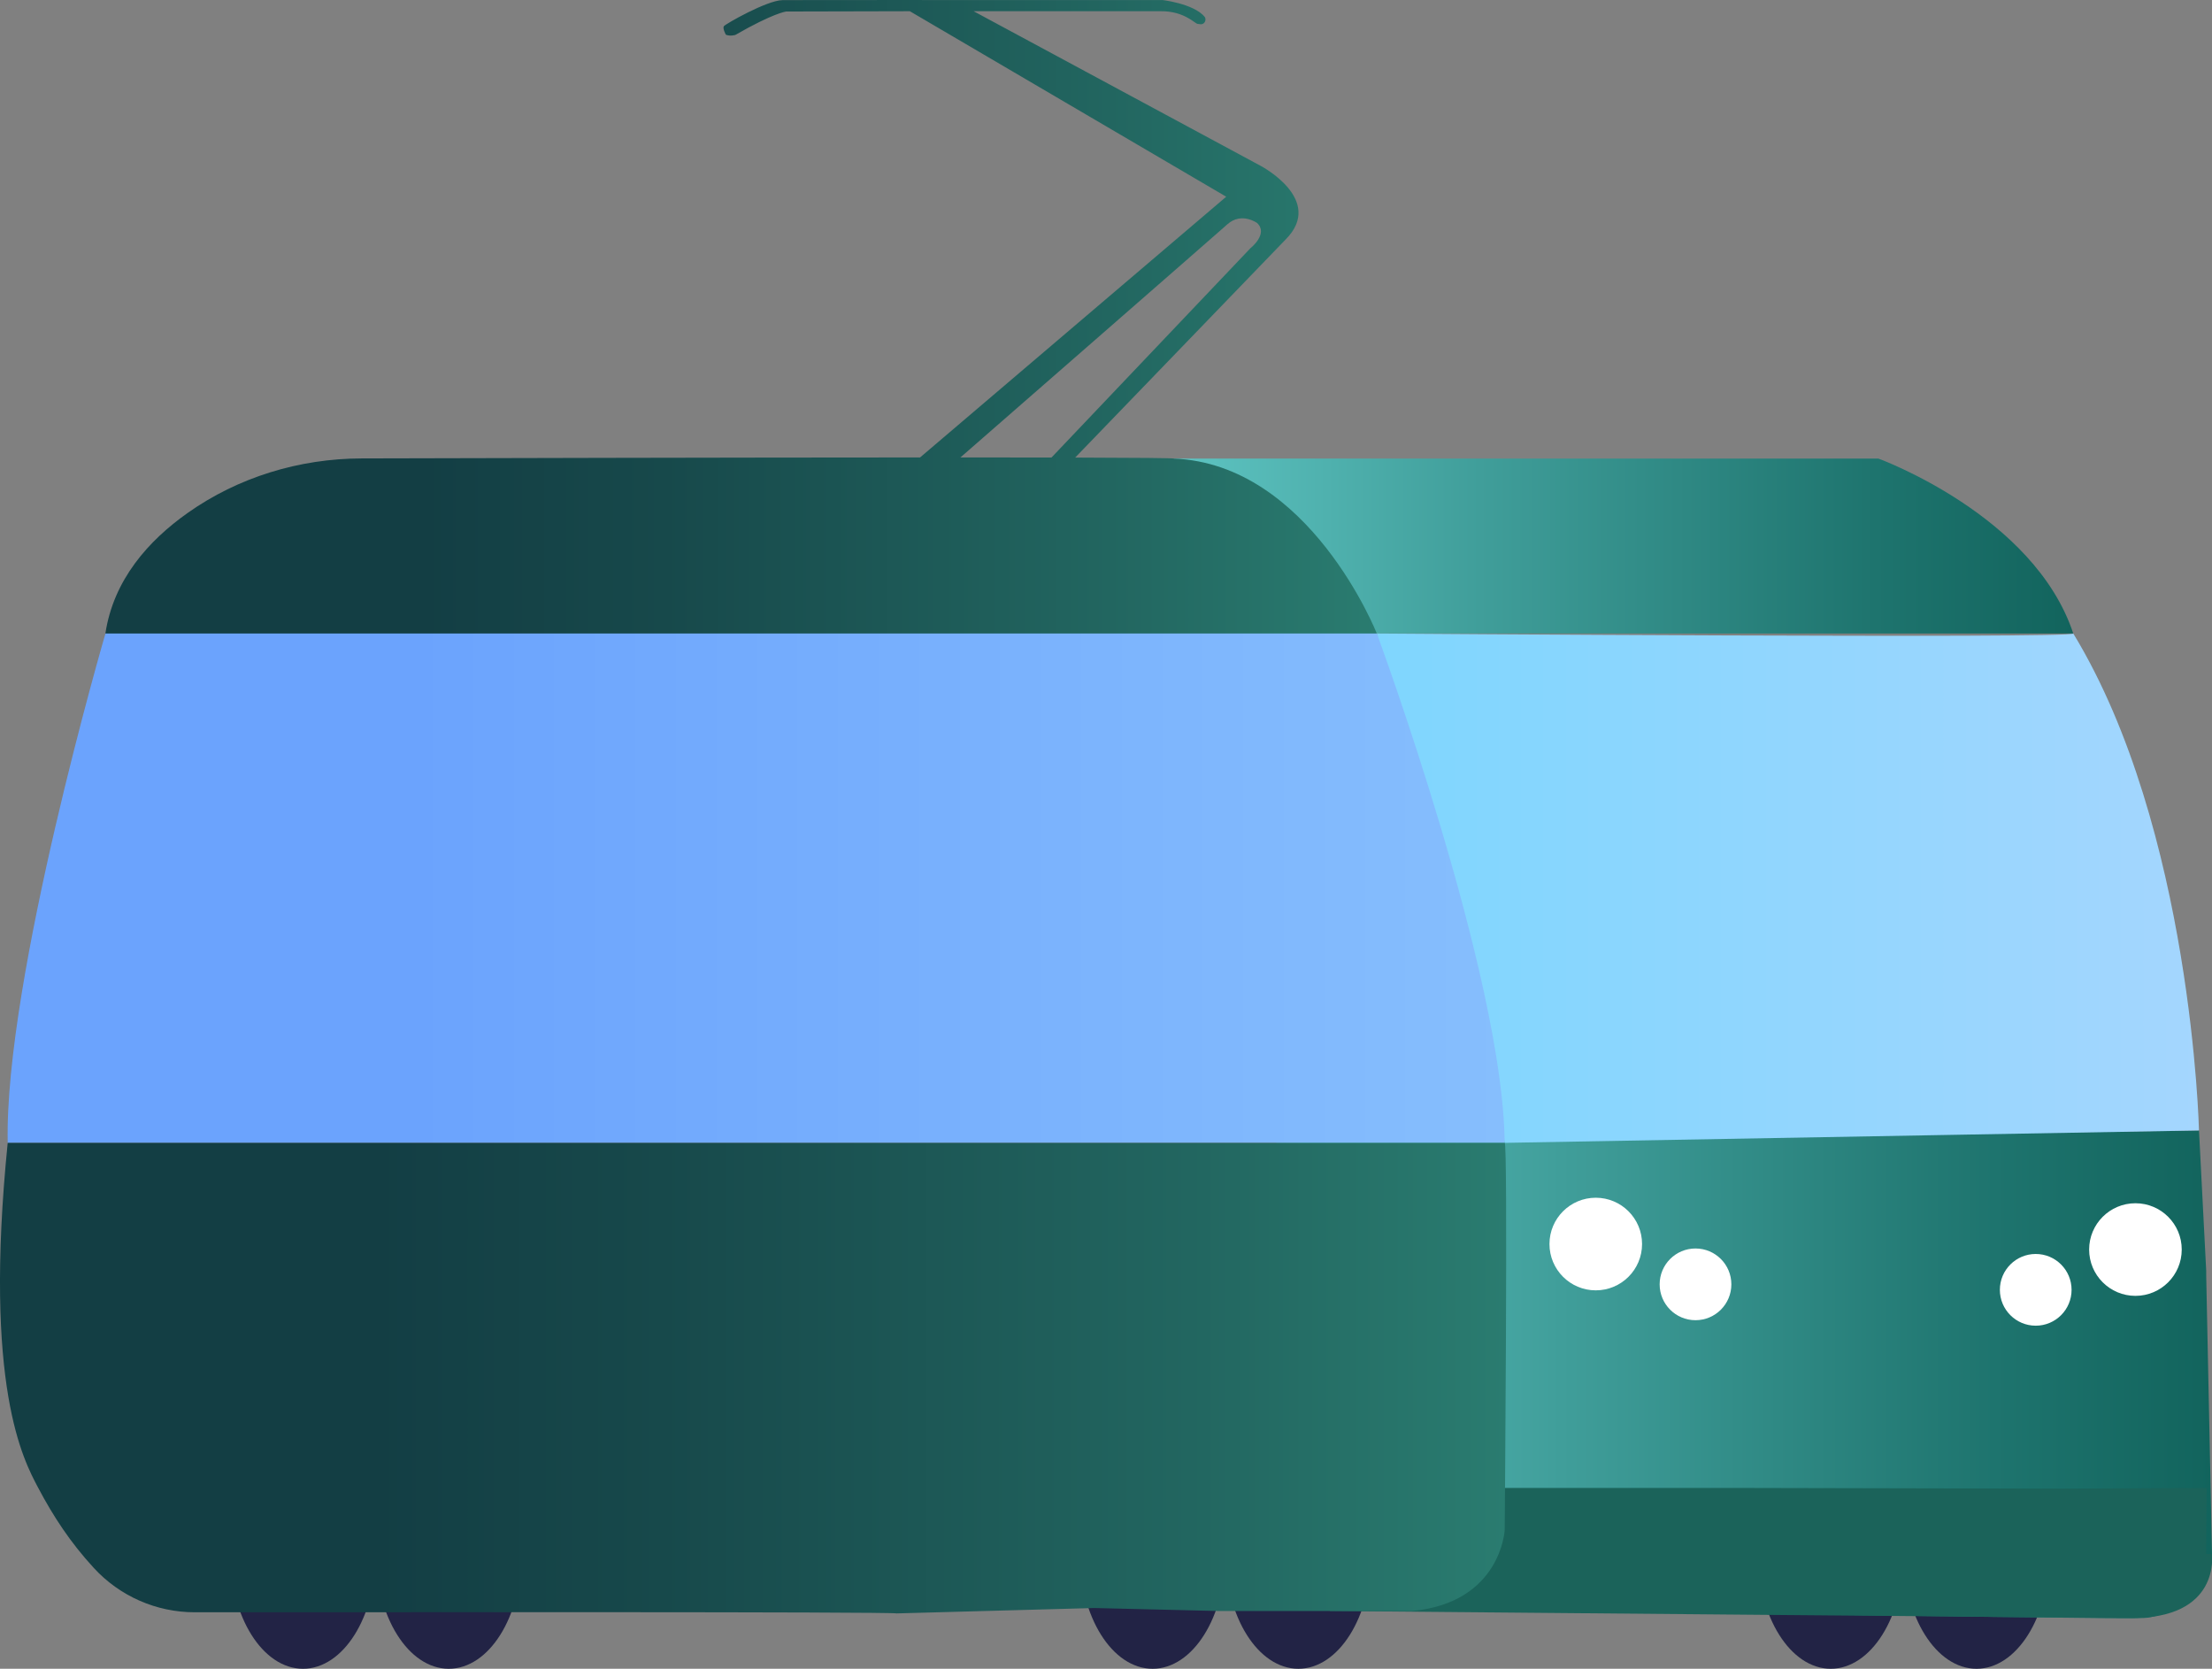 <?xml version="1.0" encoding="UTF-8"?>
<svg id="tram" xmlns="http://www.w3.org/2000/svg" xmlns:xlink="http://www.w3.org/1999/xlink" viewBox="0 0 910.63 686.88">
  <rect x="0" y="0" width="910.63" height="686.88" fill="#808080" stroke="none"/>
  <defs>
    <style>
      .cls-1 {
        fill: url(#linear-gradient-2);
      }

      .cls-2 {
        fill: #fff;
      }

      .cls-3 {
        fill: #222345;
      }

      .cls-4 {
        fill: url(#linear-gradient-6);
      }

      .cls-5 {
        fill: #1b635a;
      }

      .cls-6 {
        fill: url(#linear-gradient-5);
      }

      .cls-7 {
        fill: url(#linear-gradient-3);
      }

      .cls-8 {
        fill: url(#linear-gradient);
      }

      .cls-9 {
        fill: url(#linear-gradient-4);
      }
    </style>
    <linearGradient id="linear-gradient" x1="504.5" y1="565.69" x2="910.63" y2="565.69" gradientUnits="userSpaceOnUse">
      <stop offset="0" stop-color="#5ec4c2"/>
      <stop offset=".34" stop-color="#409e9a"/>
      <stop offset=".78" stop-color="#1e746e"/>
      <stop offset="1" stop-color="#12645d"/>
    </linearGradient>
    <linearGradient id="linear-gradient-2" x1="483.11" y1="224.76" x2="853.52" y2="224.76" xlink:href="#linear-gradient"/>
    <linearGradient id="linear-gradient-3" x1="43.32" y1="142.38" x2="566.82" y2="142.38" gradientUnits="userSpaceOnUse">
      <stop offset=".25" stop-color="#133e44"/>
      <stop offset=".44" stop-color="#17494b"/>
      <stop offset=".79" stop-color="#226660"/>
      <stop offset="1" stop-color="#2a7c70"/>
    </linearGradient>
    <linearGradient id="linear-gradient-4" x1="3.14" y1="365.58" x2="620.3" y2="365.58" gradientUnits="userSpaceOnUse">
      <stop offset=".27" stop-color="#6ba3fd"/>
      <stop offset="1" stop-color="#86befd"/>
    </linearGradient>
    <linearGradient id="linear-gradient-5" x1="566.82" y1="365.58" x2="905.27" y2="365.58" gradientUnits="userSpaceOnUse">
      <stop offset="0" stop-color="#7fd6fe"/>
      <stop offset="1" stop-color="#a4d6fe"/>
    </linearGradient>
    <linearGradient id="linear-gradient-6" x1="0" y1="567.25" x2="620.06" y2="567.25" xlink:href="#linear-gradient-3"/>
  </defs>
  <ellipse class="cls-3" cx="534.5" cy="639.23" rx="30" ry="47.65"/>
  <ellipse class="cls-3" cx="474.5" cy="639.23" rx="30" ry="47.65"/>
  <ellipse class="cls-3" cx="184.74" cy="639.23" rx="30" ry="47.65"/>
  <ellipse class="cls-3" cx="124.74" cy="639.23" rx="30" ry="47.65"/>
  <ellipse class="cls-3" cx="813.68" cy="639.23" rx="30" ry="47.65"/>
  <ellipse class="cls-3" cx="753.68" cy="639.23" rx="30" ry="47.65"/>
  <path class="cls-8" d="M505.41,527.77l-.9,133.08s376.78,6.06,376.08,5.14c19.06,1.05,30.05-26.08,30.05-26.08l-2.4-115.17v-1.8l-2.96-57.64-379.74,5.11-20.12,57.36Z"/>
  <path class="cls-5" d="M578.47,639.63l36.47-27.18h100l133.65,.29,59.86-.29-.24,27.18h2.37s3.92,27-34.18,26.37c0,.04-329-2.9-329-2.9l31.06-23.47Z"/>
  <path class="cls-1" d="M483.11,188.76h290.18s64.11,23.29,80.23,72h-286.7l-83.71-72Z"/>
  <path class="cls-7" d="M483.11,188.76c.46-.22-15.32-.35-40.48-.42l86.7-89.83c16.21-16.34-10.35-30.25-10.35-30.25L400.82,4.62h77.06c9.67-.11,14.19,5.23,15.15,5.21,.65-.02,1.76,.56,2.68-.41,.91-.97,.47-2.29,.29-2.38C491.57,1.32,477.2-.2,478.35,.02h-62.21s-93.71-.04-94.06,.04c-6.35,.09-23.5,9.85-24.09,10.74-.59,.88,.82,3.47,.82,3.47,1.71,.76,3.88,.12,3.88,.12,15.76-9.06,20.94-9.65,20.94-9.65l50.94-.12,130.24,76.35-126.04,107.32c-80.05,.03-184.32,.28-229.9,.4-25.63,.07-50.78,7.69-71.7,22.5-15.94,11.28-30.45,27.39-33.78,49.56-8.12,54,523.41,0,523.41,0,0,0-27.65-69.88-83.71-72Zm22.24-96.49c5.82-5.12,12.18-.47,12.18-.47,4.76,4.47-2.74,10.35-2.74,10.35l-81.91,86.17c-11.22-.02-23.87-.03-37.49-.03h0s110.29-96.2,109.94-96.02Z"/>
  <path class="cls-9" d="M566.82,260.76H43.41S1.76,403.35,3.17,470.41H619.43s11.98-80.47-52.61-209.65Z"/>
  <path class="cls-6" d="M566.82,260.76s52.02,140.83,52.61,209.65l285.84-5.11s-2.8-124.06-51.75-204.54c1.3,2.12-286.7,0-286.7,0Z"/>
  <path class="cls-4" d="M619.43,470.41H3.17c-10.07,100.28,6.52,130.57,12.51,141.91,6.31,11.96,13.38,22.68,22.91,33.03h0c10.68,11.65,25.76,18.28,41.57,18.28h59.49s228-.24,229.41,.47l81.42-2.22,50.82,1.22s79.91,.02,80,.01c36.65-3.44,38.15-33.31,38.15-33.31,0,0,1.39-160.8-.02-159.39Z"/>
  <circle class="cls-2" cx="656.94" cy="512.06" r="19.06"/>
  <circle class="cls-2" cx="698" cy="528.65" r="14.76"/>
  <circle class="cls-2" cx="879.11" cy="514.33" r="19.06"/>
  <circle class="cls-2" cx="838.06" cy="530.91" r="14.76"/>
</svg>